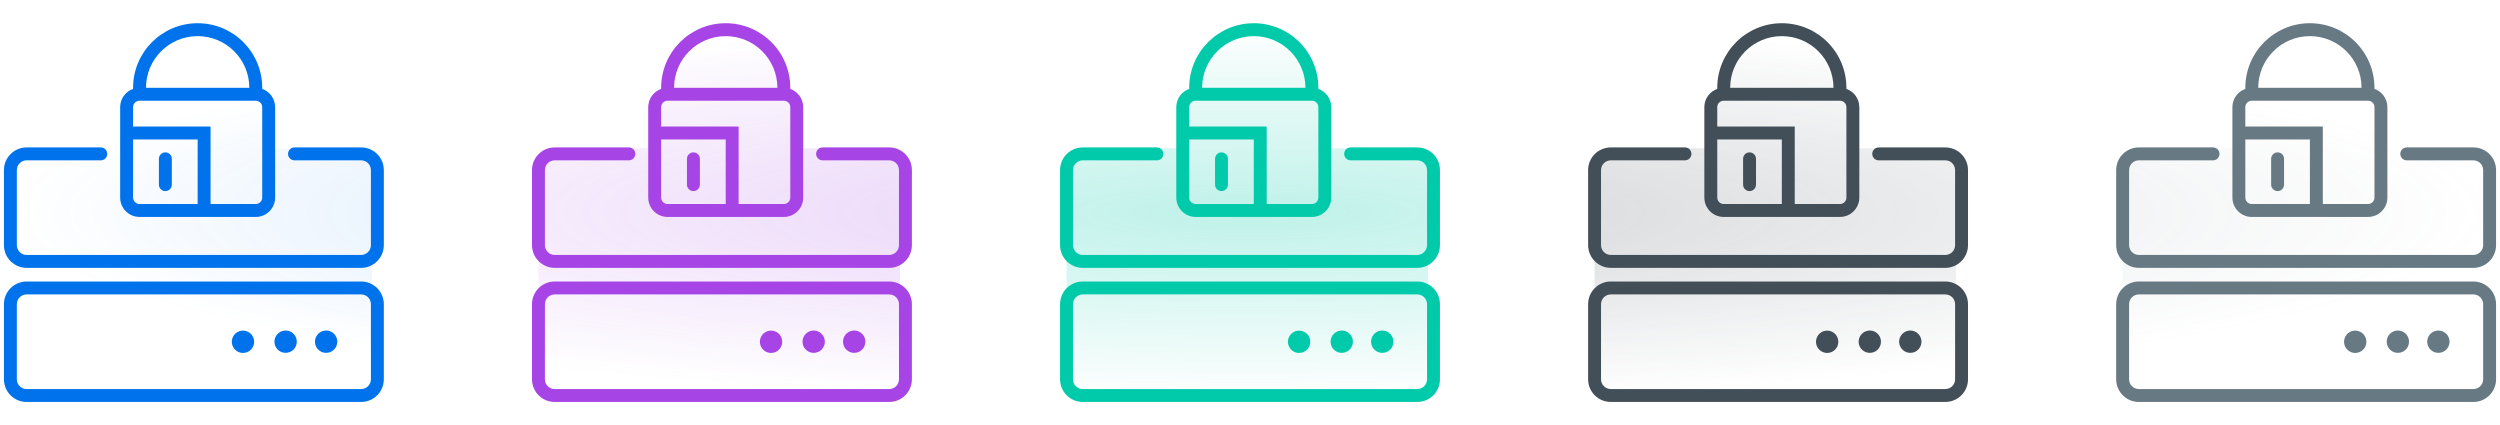 <svg width="294" height="50" viewBox="0 0 294 46" fill="none" xmlns="http://www.w3.org/2000/svg">
<path fill-rule="evenodd" clip-rule="evenodd" d="M264.078 8.74C264.078 4.736 267.314 1.489 271.306 1.489C275.298 1.489 278.535 4.736 278.535 8.74V8.864C279.377 9.162 279.98 9.968 279.98 10.915C279.98 15.282 279.98 15.435 279.98 15.435H289.611C290.283 15.435 290.928 15.704 291.404 16.181C291.88 16.658 292.147 17.305 292.147 17.98V26.419C292.134 28.838 292.147 30.756 292.147 33.035L292.906 41.471C292.906 42.145 292.639 42.792 292.163 43.269C291.688 43.746 291.043 44.014 290.37 44.014H252.158C251.485 44.014 250.84 43.746 250.365 43.269C249.889 42.792 249.622 42.145 249.622 41.471C249.622 33.64 249.622 25.81 249.622 17.98C249.622 17.305 249.889 16.658 250.365 16.181C250.84 15.704 251.485 15.435 252.158 15.435H262.633C262.633 15.435 262.633 15.877 262.633 10.915C262.633 9.968 263.236 9.162 264.078 8.864V8.74Z" fill="url(#paint0_radial_70_2268)" fill-opacity="0.25"/>
<path d="M268.606 16.677C268.606 16.258 268.266 15.918 267.847 15.918C267.427 15.918 267.087 16.258 267.087 16.677V19.715C267.087 20.134 267.427 20.474 267.847 20.474C268.266 20.474 268.606 20.134 268.606 19.715V16.677Z" fill="#677983"/>
<path fill-rule="evenodd" clip-rule="evenodd" d="M271.644 0.73C267.45 0.73 264.05 4.13 264.05 8.324V8.454C263.165 8.766 262.531 9.61 262.531 10.602V21.233C262.531 22.492 263.551 23.512 264.809 23.512H278.478C279.736 23.512 280.756 22.492 280.756 21.233V10.602C280.756 9.61 280.122 8.766 279.237 8.454V8.324C279.237 4.13 275.837 0.73 271.644 0.73ZM277.719 8.324C277.719 4.969 274.999 2.249 271.644 2.249C268.288 2.249 265.569 4.969 265.569 8.324H277.719ZM264.809 9.843C264.39 9.843 264.05 10.183 264.05 10.602V12.88H273.162V21.993H278.478C278.897 21.993 279.237 21.653 279.237 21.233V10.602C279.237 10.183 278.897 9.843 278.478 9.843H264.809ZM264.05 21.233V14.399H271.644V21.993H264.809C264.39 21.993 264.05 21.653 264.05 21.233Z" fill="#677983"/>
<path d="M249.643 16.117C250.142 15.618 250.82 15.337 251.527 15.337H260.253C260.672 15.337 261.012 15.677 261.012 16.096C261.012 16.516 260.672 16.856 260.253 16.856H251.527C251.223 16.856 250.932 16.977 250.717 17.191C250.502 17.406 250.381 17.698 250.381 18.002V26.835C250.383 27.139 250.505 27.43 250.719 27.644C250.934 27.859 251.225 27.981 251.529 27.983H290.871C291.175 27.981 291.466 27.859 291.681 27.644C291.896 27.429 292.017 27.139 292.019 26.835V18.002C292.019 17.698 291.898 17.406 291.684 17.191C291.469 16.977 291.177 16.856 290.873 16.856H283.034C282.615 16.856 282.275 16.516 282.275 16.096C282.275 15.677 282.615 15.337 283.034 15.337H290.873C291.58 15.337 292.258 15.618 292.757 16.117C293.257 16.617 293.538 17.295 293.538 18.002V26.837V26.841C293.534 27.545 293.253 28.22 292.755 28.718C292.256 29.216 291.582 29.498 290.877 29.502L290.873 29.502H251.527L251.523 29.502C250.818 29.498 250.144 29.216 249.646 28.718C249.147 28.22 248.866 27.545 248.862 26.841L248.862 26.837V18.002C248.862 17.295 249.143 16.617 249.643 16.117Z" fill="#677983"/>
<path d="M276.245 39.283C276.461 39.428 276.714 39.505 276.974 39.505C277.146 39.506 277.318 39.473 277.478 39.407C277.637 39.342 277.782 39.245 277.905 39.123C278.027 39.001 278.123 38.856 278.189 38.696C278.254 38.536 278.287 38.365 278.286 38.192C278.286 37.933 278.209 37.679 278.065 37.463C277.921 37.248 277.716 37.079 277.476 36.98C277.236 36.881 276.972 36.855 276.718 36.905C276.463 36.956 276.229 37.081 276.046 37.264C275.862 37.448 275.737 37.682 275.687 37.936C275.636 38.191 275.662 38.455 275.762 38.694C275.861 38.934 276.029 39.139 276.245 39.283Z" fill="#677983"/>
<path d="M281.26 39.274C281.476 39.418 281.73 39.495 281.989 39.495C282.162 39.496 282.333 39.463 282.493 39.398C282.653 39.332 282.798 39.236 282.92 39.113C283.042 38.991 283.139 38.846 283.204 38.686C283.27 38.526 283.303 38.355 283.302 38.183C283.302 37.923 283.225 37.669 283.08 37.454C282.936 37.238 282.731 37.07 282.491 36.97C282.252 36.871 281.988 36.845 281.733 36.896C281.479 36.946 281.245 37.071 281.061 37.255C280.878 37.438 280.753 37.672 280.702 37.927C280.652 38.181 280.678 38.445 280.777 38.685C280.876 38.925 281.045 39.13 281.26 39.274Z" fill="#677983"/>
<path d="M286.023 39.274C286.239 39.418 286.493 39.495 286.752 39.495C286.925 39.496 287.096 39.463 287.256 39.398C287.416 39.332 287.561 39.236 287.683 39.113C287.805 38.991 287.902 38.846 287.967 38.686C288.033 38.526 288.066 38.355 288.064 38.183C288.064 37.923 287.987 37.669 287.843 37.454C287.699 37.238 287.494 37.07 287.254 36.97C287.015 36.871 286.751 36.845 286.496 36.896C286.242 36.946 286.008 37.071 285.824 37.255C285.641 37.438 285.516 37.672 285.465 37.927C285.415 38.181 285.441 38.445 285.54 38.685C285.639 38.925 285.807 39.13 286.023 39.274Z" fill="#677983"/>
<path fill-rule="evenodd" clip-rule="evenodd" d="M249.643 31.886C250.142 31.386 250.82 31.105 251.527 31.105H290.873C291.58 31.105 292.258 31.386 292.757 31.886C293.257 32.385 293.538 33.063 293.538 33.77V42.605C293.538 43.312 293.257 43.99 292.757 44.489C292.258 44.989 291.58 45.27 290.873 45.27H251.527C250.82 45.27 250.142 44.989 249.643 44.489C249.143 43.99 248.862 43.312 248.862 42.605V33.77C248.862 33.063 249.143 32.385 249.643 31.886ZM251.527 32.624C251.223 32.624 250.932 32.745 250.717 32.96C250.502 33.175 250.381 33.466 250.381 33.77V42.605C250.381 42.909 250.502 43.201 250.717 43.415C250.932 43.63 251.223 43.751 251.527 43.751H290.873C291.177 43.751 291.469 43.63 291.684 43.415C291.898 43.201 292.019 42.909 292.019 42.605V33.77C292.019 33.466 291.898 33.175 291.684 32.96C291.469 32.745 291.177 32.624 290.873 32.624H251.527Z" fill="#677983"/>
<path fill-rule="evenodd" clip-rule="evenodd" d="M201.978 8.74C201.978 4.736 205.214 1.489 209.206 1.489C213.198 1.489 216.435 4.736 216.435 8.74V8.864C217.277 9.162 217.88 9.968 217.88 10.915C217.88 15.282 217.88 15.435 217.88 15.435H227.511C228.183 15.435 228.828 15.704 229.304 16.181C229.779 16.658 230.047 17.305 230.047 17.98V26.419C230.034 28.838 230.047 30.756 230.047 33.035L230.806 41.471C230.806 42.145 230.539 42.792 230.063 43.269C229.588 43.746 228.943 44.014 228.27 44.014H190.058C189.385 44.014 188.74 43.746 188.265 43.269C187.789 42.792 187.522 42.145 187.522 41.471C187.522 33.64 187.522 25.81 187.522 17.98C187.522 17.305 187.789 16.658 188.265 16.181C188.74 15.704 189.385 15.435 190.058 15.435H200.533C200.533 15.435 200.533 15.877 200.533 10.915C200.533 9.968 201.136 9.162 201.978 8.864V8.74Z" fill="url(#paint1_radial_70_2268)" fill-opacity="0.25"/>
<path d="M206.506 16.677C206.506 16.258 206.166 15.918 205.747 15.918C205.327 15.918 204.987 16.258 204.987 16.677V19.715C204.987 20.134 205.327 20.474 205.747 20.474C206.166 20.474 206.506 20.134 206.506 19.715V16.677Z" fill="#434F58"/>
<path fill-rule="evenodd" clip-rule="evenodd" d="M209.543 0.73C205.35 0.73 201.95 4.13 201.95 8.324V8.454C201.065 8.766 200.431 9.61 200.431 10.602V21.233C200.431 22.492 201.451 23.512 202.709 23.512H216.378C217.636 23.512 218.656 22.492 218.656 21.233V10.602C218.656 9.61 218.022 8.766 217.137 8.454V8.324C217.137 4.13 213.737 0.73 209.543 0.73ZM215.618 8.324C215.618 4.969 212.899 2.249 209.543 2.249C206.188 2.249 203.468 4.969 203.468 8.324H215.618ZM202.709 9.843C202.29 9.843 201.95 10.183 201.95 10.602V12.88H211.062V21.993H216.378C216.797 21.993 217.137 21.653 217.137 21.233V10.602C217.137 10.183 216.797 9.843 216.378 9.843H202.709ZM201.95 21.233V14.399H209.543V21.993H202.709C202.29 21.993 201.95 21.653 201.95 21.233Z" fill="#434F58"/>
<path d="M187.543 16.117C188.042 15.618 188.72 15.337 189.427 15.337H198.153C198.572 15.337 198.912 15.677 198.912 16.096C198.912 16.516 198.572 16.856 198.153 16.856H189.427C189.123 16.856 188.831 16.977 188.617 17.191C188.402 17.406 188.281 17.698 188.281 18.002V26.835C188.283 27.139 188.404 27.43 188.619 27.644C188.834 27.859 189.125 27.981 189.429 27.983H228.771C229.075 27.981 229.366 27.859 229.581 27.644C229.796 27.429 229.917 27.139 229.919 26.835V18.002C229.919 17.698 229.798 17.406 229.583 17.191C229.369 16.977 229.077 16.856 228.773 16.856H220.934C220.515 16.856 220.175 16.516 220.175 16.096C220.175 15.677 220.515 15.337 220.934 15.337H228.773C229.48 15.337 230.158 15.618 230.657 16.117C231.157 16.617 231.438 17.295 231.438 18.002V26.837L231.438 26.841C231.434 27.545 231.153 28.22 230.655 28.718C230.156 29.216 229.482 29.498 228.777 29.502L228.773 29.502H189.427L189.423 29.502C188.718 29.498 188.044 29.216 187.545 28.718C187.047 28.22 186.766 27.545 186.762 26.841L186.762 26.837V18.002C186.762 17.295 187.043 16.617 187.543 16.117Z" fill="#434F58"/>
<path d="M214.145 39.283C214.36 39.428 214.614 39.505 214.874 39.505C215.046 39.506 215.218 39.473 215.377 39.407C215.537 39.342 215.682 39.245 215.804 39.123C215.927 39.001 216.023 38.856 216.089 38.696C216.154 38.536 216.187 38.365 216.186 38.192C216.186 37.933 216.109 37.679 215.965 37.463C215.821 37.248 215.616 37.079 215.376 36.98C215.136 36.881 214.872 36.855 214.618 36.905C214.363 36.956 214.129 37.081 213.946 37.264C213.762 37.448 213.637 37.682 213.587 37.936C213.536 38.191 213.562 38.455 213.661 38.694C213.761 38.934 213.929 39.139 214.145 39.283Z" fill="#434F58"/>
<path d="M219.16 39.274C219.376 39.418 219.63 39.495 219.889 39.495C220.062 39.496 220.233 39.463 220.393 39.398C220.553 39.332 220.698 39.236 220.82 39.113C220.942 38.991 221.039 38.846 221.104 38.686C221.17 38.527 221.203 38.355 221.201 38.183C221.201 37.923 221.124 37.669 220.98 37.454C220.836 37.238 220.631 37.07 220.391 36.97C220.152 36.871 219.888 36.845 219.633 36.896C219.379 36.946 219.145 37.071 218.961 37.255C218.778 37.438 218.653 37.672 218.602 37.927C218.552 38.181 218.578 38.445 218.677 38.685C218.776 38.925 218.944 39.13 219.16 39.274Z" fill="#434F58"/>
<path d="M223.923 39.274C224.139 39.418 224.393 39.495 224.652 39.495C224.825 39.496 224.996 39.463 225.156 39.398C225.316 39.332 225.461 39.236 225.583 39.113C225.705 38.991 225.801 38.846 225.867 38.686C225.932 38.527 225.966 38.355 225.964 38.183C225.964 37.923 225.887 37.669 225.743 37.454C225.599 37.238 225.394 37.07 225.154 36.97C224.914 36.871 224.651 36.845 224.396 36.896C224.141 36.946 223.908 37.071 223.724 37.255C223.541 37.438 223.416 37.672 223.365 37.927C223.314 38.181 223.34 38.445 223.44 38.685C223.539 38.925 223.707 39.13 223.923 39.274Z" fill="#434F58"/>
<path fill-rule="evenodd" clip-rule="evenodd" d="M187.543 31.886C188.042 31.386 188.72 31.105 189.427 31.105H228.773C229.48 31.105 230.158 31.386 230.657 31.886C231.157 32.385 231.438 33.063 231.438 33.77V42.605C231.438 43.312 231.157 43.99 230.657 44.489C230.158 44.989 229.48 45.27 228.773 45.27H189.427C188.72 45.27 188.042 44.989 187.543 44.489C187.043 43.99 186.762 43.312 186.762 42.605V33.77C186.762 33.063 187.043 32.385 187.543 31.886ZM189.427 32.624C189.123 32.624 188.831 32.745 188.617 32.96C188.402 33.175 188.281 33.466 188.281 33.77V42.605C188.281 42.909 188.402 43.201 188.617 43.415C188.831 43.63 189.123 43.751 189.427 43.751H228.773C229.077 43.751 229.369 43.63 229.583 43.415C229.798 43.201 229.919 42.909 229.919 42.605V33.77C229.919 33.466 229.798 33.175 229.583 32.96C229.369 32.745 229.077 32.624 228.773 32.624H189.427Z" fill="#434F58"/>
<path fill-rule="evenodd" clip-rule="evenodd" d="M139.879 8.74C139.879 4.736 143.115 1.489 147.107 1.489C151.099 1.489 154.335 4.736 154.335 8.74V8.864C155.177 9.162 155.781 9.968 155.781 10.915C155.781 15.282 155.781 15.435 155.781 15.435H165.411C166.084 15.435 166.729 15.704 167.204 16.181C167.68 16.658 167.947 17.305 167.947 17.98V26.419C167.935 28.838 167.947 30.756 167.947 33.035L168.707 41.471C168.707 42.145 168.439 42.792 167.964 43.269C167.488 43.746 166.843 44.014 166.17 44.014H127.958C127.286 44.014 126.641 43.746 126.165 43.269C125.689 42.792 125.422 42.145 125.422 41.471C125.422 33.64 125.422 25.81 125.422 17.98C125.422 17.305 125.689 16.658 126.165 16.181C126.641 15.704 127.286 15.435 127.958 15.435H138.433C138.433 15.435 138.433 15.877 138.433 10.915C138.433 9.968 139.036 9.162 139.879 8.864V8.74Z" fill="url(#paint2_radial_70_2268)" fill-opacity="0.25"/>
<path d="M144.406 16.677C144.406 16.258 144.066 15.918 143.647 15.918C143.228 15.918 142.888 16.258 142.888 16.677V19.715C142.888 20.134 143.228 20.474 143.647 20.474C144.066 20.474 144.406 20.134 144.406 19.715V16.677Z" fill="#00CAAA"/>
<path fill-rule="evenodd" clip-rule="evenodd" d="M147.444 0.73C143.25 0.73 139.85 4.13 139.85 8.324V8.454C138.965 8.766 138.331 9.61 138.331 10.602V21.233C138.331 22.492 139.351 23.512 140.609 23.512H154.278C155.536 23.512 156.556 22.492 156.556 21.233V10.602C156.556 9.61 155.922 8.766 155.038 8.454V8.324C155.038 4.13 151.638 0.73 147.444 0.73ZM153.519 8.324C153.519 4.969 150.799 2.249 147.444 2.249C144.089 2.249 141.369 4.969 141.369 8.324H153.519ZM140.609 9.843C140.19 9.843 139.85 10.183 139.85 10.602V12.88H148.963V21.993H154.278C154.698 21.993 155.038 21.653 155.038 21.233V10.602C155.038 10.183 154.698 9.843 154.278 9.843H140.609ZM139.85 21.233V14.399H147.444V21.993H140.609C140.19 21.993 139.85 21.653 139.85 21.233Z" fill="#00CAAA"/>
<path d="M125.443 16.117C125.943 15.618 126.62 15.337 127.327 15.337H136.053C136.473 15.337 136.813 15.677 136.813 16.096C136.813 16.516 136.473 16.856 136.053 16.856H127.327C127.023 16.856 126.732 16.977 126.517 17.191C126.302 17.406 126.181 17.698 126.181 18.002V26.835C126.183 27.139 126.305 27.43 126.52 27.644C126.735 27.859 127.025 27.981 127.329 27.983H166.671C166.975 27.981 167.266 27.859 167.481 27.644C167.696 27.429 167.817 27.139 167.819 26.835V18.002C167.819 17.698 167.699 17.406 167.484 17.191C167.269 16.977 166.978 16.856 166.674 16.856H158.834C158.415 16.856 158.075 16.516 158.075 16.096C158.075 15.677 158.415 15.337 158.834 15.337H166.674C167.38 15.337 168.058 15.618 168.558 16.117C169.057 16.617 169.338 17.295 169.338 18.002V26.837L169.338 26.841C169.335 27.545 169.053 28.22 168.555 28.718C168.057 29.216 167.382 29.498 166.678 29.502L166.674 29.502H127.327L127.323 29.502C126.619 29.498 125.944 29.216 125.446 28.718C124.948 28.22 124.666 27.545 124.663 26.841L124.663 26.837V18.002C124.663 17.295 124.943 16.617 125.443 16.117Z" fill="#00CAAA"/>
<path d="M152.045 39.283C152.261 39.428 152.515 39.505 152.774 39.505C152.947 39.506 153.118 39.473 153.278 39.407C153.438 39.342 153.583 39.245 153.705 39.123C153.827 39.001 153.924 38.856 153.989 38.696C154.055 38.536 154.088 38.365 154.086 38.192C154.086 37.933 154.009 37.679 153.865 37.463C153.721 37.248 153.516 37.079 153.276 36.98C153.036 36.881 152.773 36.855 152.518 36.905C152.264 36.956 152.03 37.081 151.846 37.264C151.663 37.448 151.538 37.682 151.487 37.936C151.436 38.191 151.462 38.455 151.562 38.694C151.661 38.934 151.829 39.139 152.045 39.283Z" fill="#00CAAA"/>
<path d="M157.061 39.274C157.276 39.418 157.53 39.495 157.79 39.495C157.962 39.496 158.134 39.463 158.293 39.398C158.453 39.332 158.598 39.236 158.72 39.113C158.842 38.991 158.939 38.846 159.005 38.686C159.07 38.526 159.103 38.355 159.102 38.183C159.102 37.923 159.025 37.669 158.881 37.454C158.736 37.238 158.532 37.07 158.292 36.97C158.052 36.871 157.788 36.845 157.534 36.896C157.279 36.946 157.045 37.071 156.862 37.255C156.678 37.438 156.553 37.672 156.503 37.927C156.452 38.181 156.478 38.445 156.577 38.685C156.677 38.925 156.845 39.13 157.061 39.274Z" fill="#00CAAA"/>
<path d="M161.823 39.274C162.039 39.418 162.293 39.495 162.552 39.495C162.725 39.496 162.896 39.463 163.056 39.398C163.216 39.332 163.361 39.236 163.483 39.113C163.605 38.991 163.702 38.846 163.767 38.686C163.833 38.526 163.866 38.355 163.865 38.183C163.865 37.923 163.788 37.669 163.643 37.454C163.499 37.238 163.294 37.07 163.055 36.97C162.815 36.871 162.551 36.845 162.296 36.896C162.042 36.946 161.808 37.071 161.625 37.255C161.441 37.438 161.316 37.672 161.265 37.927C161.215 38.181 161.241 38.445 161.34 38.685C161.439 38.925 161.608 39.13 161.823 39.274Z" fill="#00CAAA"/>
<path fill-rule="evenodd" clip-rule="evenodd" d="M125.443 31.886C125.943 31.386 126.62 31.105 127.327 31.105H166.674C167.38 31.105 168.058 31.386 168.558 31.886C169.057 32.385 169.338 33.063 169.338 33.77V42.605C169.338 43.312 169.057 43.99 168.558 44.489C168.058 44.989 167.38 45.27 166.674 45.27H127.327C126.62 45.27 125.943 44.989 125.443 44.489C124.943 43.99 124.663 43.312 124.663 42.605V33.77C124.663 33.063 124.943 32.385 125.443 31.886ZM127.327 32.624C127.023 32.624 126.732 32.745 126.517 32.96C126.302 33.175 126.181 33.466 126.181 33.77V42.605C126.181 42.909 126.302 43.201 126.517 43.415C126.732 43.63 127.023 43.751 127.327 43.751H166.674C166.978 43.751 167.269 43.63 167.484 43.415C167.699 43.201 167.819 42.909 167.819 42.605V33.77C167.819 33.466 167.699 33.175 167.484 32.96C167.269 32.745 166.978 32.624 166.674 32.624H127.327Z" fill="#00CAAA"/>
<path fill-rule="evenodd" clip-rule="evenodd" d="M77.778 8.74C77.778 4.736 81.015 1.489 85.007 1.489C88.999 1.489 92.235 4.736 92.235 8.74V8.864C93.077 9.162 93.68 9.968 93.68 10.915C93.68 15.282 93.68 15.435 93.68 15.435H103.311C103.983 15.435 104.629 15.704 105.104 16.181C105.58 16.658 105.847 17.305 105.847 17.98V26.419C105.835 28.838 105.847 30.756 105.847 33.035L106.606 41.471C106.606 42.145 106.339 42.792 105.864 43.269C105.388 43.746 104.743 44.014 104.07 44.014H65.858C65.186 44.014 64.541 43.746 64.065 43.269C63.589 42.792 63.322 42.145 63.322 41.471C63.322 33.64 63.322 25.81 63.322 17.98C63.322 17.305 63.589 16.658 64.065 16.181C64.541 15.704 65.186 15.435 65.858 15.435H76.333C76.333 15.435 76.333 15.877 76.333 10.915C76.333 9.968 76.936 9.162 77.778 8.864V8.74Z" fill="url(#paint3_radial_70_2268)" fill-opacity="0.25"/>
<path d="M82.306 16.677C82.306 16.258 81.966 15.918 81.547 15.918C81.127 15.918 80.787 16.258 80.787 16.677V19.715C80.787 20.134 81.127 20.474 81.547 20.474C81.966 20.474 82.306 20.134 82.306 19.715V16.677Z" fill="#A644E5"/>
<path fill-rule="evenodd" clip-rule="evenodd" d="M85.344 0.73C81.15 0.73 77.75 4.13 77.75 8.324V8.454C76.865 8.766 76.231 9.61 76.231 10.602V21.233C76.231 22.492 77.251 23.512 78.509 23.512H92.178C93.436 23.512 94.456 22.492 94.456 21.233V10.602C94.456 9.61 93.822 8.766 92.938 8.454V8.324C92.938 4.13 89.538 0.73 85.344 0.73ZM91.419 8.324C91.419 4.969 88.699 2.249 85.344 2.249C81.989 2.249 79.269 4.969 79.269 8.324H91.419ZM78.509 9.843C78.09 9.843 77.75 10.183 77.75 10.602V12.88H86.862V21.993H92.178C92.597 21.993 92.938 21.653 92.938 21.233V10.602C92.938 10.183 92.597 9.843 92.178 9.843H78.509ZM77.75 21.233V14.399H85.344V21.993H78.509C78.09 21.993 77.75 21.653 77.75 21.233Z" fill="#A644E5"/>
<path d="M63.343 16.117C63.843 15.618 64.52 15.337 65.227 15.337H73.953C74.373 15.337 74.713 15.677 74.713 16.096C74.713 16.516 74.373 16.856 73.953 16.856H65.227C64.923 16.856 64.632 16.977 64.417 17.191C64.202 17.406 64.081 17.698 64.081 18.002V26.835C64.083 27.139 64.205 27.43 64.42 27.644C64.635 27.859 64.925 27.981 65.229 27.983H104.571C104.875 27.981 105.166 27.859 105.381 27.644C105.596 27.429 105.717 27.139 105.719 26.835V18.002C105.719 17.698 105.599 17.406 105.384 17.191C105.169 16.977 104.877 16.856 104.574 16.856H96.734C96.315 16.856 95.975 16.516 95.975 16.096C95.975 15.677 96.315 15.337 96.734 15.337H104.574C105.28 15.337 105.958 15.618 106.458 16.117C106.957 16.617 107.238 17.295 107.238 18.002V26.837L107.238 26.841C107.234 27.545 106.953 28.22 106.455 28.718C105.957 29.216 105.282 29.498 104.577 29.502L104.574 29.502H65.227L65.223 29.502C64.519 29.498 63.844 29.216 63.346 28.718C62.847 28.22 62.566 27.545 62.562 26.841L62.562 26.837V18.002C62.562 17.295 62.843 16.617 63.343 16.117Z" fill="#A644E5"/>
<path d="M89.945 39.283C90.161 39.428 90.415 39.505 90.674 39.505C90.847 39.506 91.018 39.473 91.178 39.407C91.338 39.342 91.483 39.245 91.605 39.123C91.727 39.001 91.823 38.856 91.889 38.696C91.954 38.536 91.987 38.365 91.986 38.192C91.986 37.933 91.909 37.679 91.765 37.463C91.621 37.248 91.416 37.079 91.176 36.98C90.936 36.881 90.672 36.855 90.418 36.905C90.163 36.956 89.93 37.081 89.746 37.264C89.563 37.448 89.438 37.682 89.387 37.936C89.336 38.191 89.362 38.455 89.462 38.694C89.561 38.934 89.729 39.139 89.945 39.283Z" fill="#A644E5"/>
<path d="M94.96 39.274C95.176 39.418 95.43 39.495 95.689 39.495C95.862 39.496 96.033 39.463 96.193 39.398C96.353 39.332 96.498 39.236 96.62 39.113C96.742 38.991 96.839 38.846 96.904 38.686C96.97 38.527 97.003 38.355 97.002 38.183C97.002 37.923 96.925 37.669 96.781 37.454C96.636 37.238 96.431 37.07 96.192 36.97C95.952 36.871 95.688 36.845 95.433 36.896C95.179 36.946 94.945 37.071 94.762 37.255C94.578 37.438 94.453 37.672 94.403 37.927C94.352 38.181 94.378 38.445 94.477 38.685C94.576 38.925 94.745 39.13 94.96 39.274Z" fill="#A644E5"/>
<path d="M99.723 39.274C99.939 39.418 100.193 39.495 100.452 39.495C100.625 39.496 100.796 39.463 100.956 39.398C101.116 39.332 101.261 39.236 101.383 39.113C101.505 38.991 101.602 38.846 101.667 38.686C101.733 38.527 101.766 38.355 101.765 38.183C101.765 37.923 101.688 37.669 101.543 37.454C101.399 37.238 101.194 37.07 100.954 36.97C100.715 36.871 100.451 36.845 100.196 36.896C99.942 36.946 99.708 37.071 99.525 37.255C99.341 37.438 99.216 37.672 99.165 37.927C99.115 38.181 99.141 38.445 99.24 38.685C99.339 38.925 99.507 39.13 99.723 39.274Z" fill="#A644E5"/>
<path fill-rule="evenodd" clip-rule="evenodd" d="M63.343 31.886C63.843 31.386 64.52 31.105 65.227 31.105H104.574C105.28 31.105 105.958 31.386 106.458 31.886C106.957 32.385 107.238 33.063 107.238 33.77V42.605C107.238 43.312 106.957 43.99 106.458 44.489C105.958 44.989 105.28 45.27 104.574 45.27H65.227C64.52 45.27 63.843 44.989 63.343 44.489C62.843 43.99 62.562 43.312 62.562 42.605V33.77C62.562 33.063 62.843 32.385 63.343 31.886ZM65.227 32.624C64.923 32.624 64.632 32.745 64.417 32.96C64.202 33.175 64.081 33.466 64.081 33.77V42.605C64.081 42.909 64.202 43.201 64.417 43.415C64.632 43.63 64.923 43.751 65.227 43.751H104.574C104.877 43.751 105.169 43.63 105.384 43.415C105.599 43.201 105.719 42.909 105.719 42.605V33.77C105.719 33.466 105.599 33.175 105.384 32.96C105.169 32.745 104.877 32.624 104.574 32.624H65.227Z" fill="#A644E5"/>
<path fill-rule="evenodd" clip-rule="evenodd" d="M15.678 8.74C15.678 4.736 18.915 1.489 22.907 1.489C26.899 1.489 30.135 4.736 30.135 8.74V8.864C30.977 9.162 31.58 9.968 31.58 10.915C31.58 15.282 31.58 15.435 31.58 15.435H41.211C41.883 15.435 42.528 15.704 43.004 16.181C43.48 16.658 43.747 17.305 43.747 17.98V26.419C43.735 28.838 43.747 30.756 43.747 33.035L44.506 41.471C44.506 42.145 44.239 42.792 43.764 43.269C43.288 43.746 42.643 44.014 41.97 44.014H3.758C3.086 44.014 2.44 43.746 1.965 43.269C1.489 42.792 1.222 42.145 1.222 41.471C1.222 33.64 1.222 25.81 1.222 17.98C1.222 17.305 1.489 16.658 1.965 16.181C2.44 15.704 3.086 15.435 3.758 15.435H14.233C14.233 15.435 14.233 15.877 14.233 10.915C14.233 9.968 14.836 9.162 15.678 8.864V8.74Z" fill="url(#paint4_radial_70_2268)" fill-opacity="0.25"/>
<path d="M20.206 16.677C20.206 16.258 19.866 15.918 19.447 15.918C19.027 15.918 18.687 16.258 18.687 16.677V19.715C18.687 20.134 19.027 20.474 19.447 20.474C19.866 20.474 20.206 20.134 20.206 19.715V16.677Z" fill="#0073EC"/>
<path fill-rule="evenodd" clip-rule="evenodd" d="M23.244 0.73C19.05 0.73 15.65 4.13 15.65 8.324V8.454C14.765 8.766 14.131 9.61 14.131 10.602V21.233C14.131 22.492 15.151 23.512 16.409 23.512H30.078C31.336 23.512 32.356 22.492 32.356 21.233V10.602C32.356 9.61 31.722 8.766 30.837 8.454V8.324C30.837 4.13 27.438 0.73 23.244 0.73ZM29.319 8.324C29.319 4.969 26.599 2.249 23.244 2.249C19.889 2.249 17.169 4.969 17.169 8.324H29.319ZM16.409 9.843C15.99 9.843 15.65 10.183 15.65 10.602V12.88H24.762V21.993H30.078C30.497 21.993 30.837 21.653 30.837 21.233V10.602C30.837 10.183 30.497 9.843 30.078 9.843H16.409ZM15.65 21.233V14.399H23.244V21.993H16.409C15.99 21.993 15.65 21.653 15.65 21.233Z" fill="#0073EC"/>
<path d="M1.243 16.117C1.743 15.618 2.42 15.337 3.127 15.337H11.853C12.272 15.337 12.612 15.677 12.612 16.096C12.612 16.516 12.272 16.856 11.853 16.856H3.127C2.823 16.856 2.532 16.977 2.317 17.191C2.102 17.406 1.981 17.698 1.981 18.002V26.835C1.983 27.139 2.105 27.43 2.32 27.644C2.534 27.859 2.825 27.981 3.129 27.983H42.471C42.775 27.981 43.066 27.859 43.281 27.644C43.496 27.429 43.617 27.139 43.619 26.835V18.002C43.619 17.698 43.498 17.406 43.284 17.191C43.069 16.977 42.777 16.856 42.474 16.856H34.634C34.215 16.856 33.875 16.516 33.875 16.096C33.875 15.677 34.215 15.337 34.634 15.337H42.474C43.18 15.337 43.858 15.618 44.358 16.117C44.857 16.617 45.138 17.295 45.138 18.002V26.837L45.138 26.841C45.134 27.545 44.853 28.22 44.355 28.718C43.856 29.216 43.182 29.498 42.477 29.502L42.474 29.502H3.127L3.123 29.502C2.419 29.498 1.744 29.216 1.246 28.718C0.747 28.22 0.466 27.545 0.462 26.841L0.462 26.837V18.002C0.462 17.295 0.743 16.617 1.243 16.117Z" fill="#0073EC"/>
<path d="M27.845 39.283C28.061 39.428 28.314 39.505 28.574 39.505C28.747 39.506 28.918 39.473 29.078 39.407C29.237 39.342 29.383 39.245 29.505 39.123C29.627 39.001 29.723 38.856 29.789 38.696C29.854 38.536 29.887 38.365 29.886 38.192C29.886 37.933 29.809 37.679 29.665 37.463C29.521 37.248 29.316 37.079 29.076 36.98C28.836 36.881 28.573 36.855 28.318 36.905C28.063 36.956 27.83 37.081 27.646 37.264C27.462 37.448 27.338 37.682 27.287 37.936C27.236 38.191 27.262 38.455 27.362 38.694C27.461 38.934 27.629 39.139 27.845 39.283Z" fill="#0073EC"/>
<path d="M32.86 39.274C33.076 39.418 33.33 39.495 33.589 39.495C33.762 39.496 33.933 39.463 34.093 39.398C34.253 39.332 34.398 39.236 34.52 39.113C34.642 38.991 34.739 38.846 34.804 38.686C34.87 38.526 34.903 38.355 34.902 38.183C34.902 37.923 34.825 37.669 34.681 37.454C34.536 37.238 34.331 37.07 34.092 36.97C33.852 36.871 33.588 36.845 33.333 36.896C33.079 36.946 32.845 37.071 32.662 37.255C32.478 37.438 32.353 37.672 32.302 37.927C32.252 38.181 32.278 38.445 32.377 38.685C32.476 38.925 32.645 39.13 32.86 39.274Z" fill="#0073EC"/>
<path d="M37.623 39.274C37.839 39.418 38.093 39.495 38.352 39.495C38.525 39.496 38.696 39.463 38.856 39.398C39.016 39.332 39.161 39.236 39.283 39.113C39.405 38.991 39.502 38.846 39.567 38.686C39.633 38.526 39.666 38.355 39.664 38.183C39.664 37.923 39.587 37.669 39.443 37.454C39.299 37.238 39.094 37.07 38.854 36.97C38.615 36.871 38.351 36.845 38.096 36.896C37.842 36.946 37.608 37.071 37.424 37.255C37.241 37.438 37.116 37.672 37.065 37.927C37.015 38.181 37.041 38.445 37.14 38.685C37.239 38.925 37.407 39.13 37.623 39.274Z" fill="#0073EC"/>
<path fill-rule="evenodd" clip-rule="evenodd" d="M1.243 31.886C1.742 31.386 2.42 31.105 3.127 31.105H42.474C43.18 31.105 43.858 31.386 44.358 31.886C44.857 32.385 45.138 33.063 45.138 33.77V42.605C45.138 43.312 44.857 43.99 44.358 44.489C43.858 44.989 43.18 45.27 42.474 45.27H3.127C2.42 45.27 1.743 44.989 1.243 44.489C0.743 43.99 0.462 43.312 0.462 42.605V33.77C0.462 33.063 0.743 32.385 1.243 31.886ZM3.127 32.624C2.823 32.624 2.532 32.745 2.317 32.96C2.102 33.175 1.981 33.466 1.981 33.77V42.605C1.981 42.909 2.102 43.201 2.317 43.415C2.532 43.63 2.823 43.751 3.127 43.751H42.474C42.777 43.751 43.069 43.63 43.284 43.415C43.498 43.201 43.619 42.909 43.619 42.605V33.77C43.619 33.466 43.498 33.175 43.284 32.96C43.069 32.745 42.777 32.624 42.474 32.624H3.127Z" fill="#0073EC"/>
<defs>
<radialGradient id="paint0_radial_70_2268" cx="0" cy="0" r="1" gradientUnits="userSpaceOnUse" gradientTransform="translate(147 23) rotate(90) scale(22.27 146.538)">
<stop stop-color="#677983"/>
<stop offset="1" stop-color="#677983" stop-opacity="0"/>
</radialGradient>
<radialGradient id="paint1_radial_70_2268" cx="0" cy="0" r="1" gradientUnits="userSpaceOnUse" gradientTransform="translate(147 23) rotate(90) scale(22.27 146.538)">
<stop stop-color="#434F58"/>
<stop offset="1" stop-color="#434F58" stop-opacity="0"/>
</radialGradient>
<radialGradient id="paint2_radial_70_2268" cx="0" cy="0" r="1" gradientUnits="userSpaceOnUse" gradientTransform="translate(147 23) rotate(90) scale(22.27 146.538)">
<stop stop-color="#00CAAA"/>
<stop offset="1" stop-color="#00CAAA" stop-opacity="0"/>
</radialGradient>
<radialGradient id="paint3_radial_70_2268" cx="0" cy="0" r="1" gradientUnits="userSpaceOnUse" gradientTransform="translate(147 23) rotate(90) scale(22.27 146.538)">
<stop stop-color="#A644E5"/>
<stop offset="1" stop-color="#A644E5" stop-opacity="0"/>
</radialGradient>
<radialGradient id="paint4_radial_70_2268" cx="0" cy="0" r="1" gradientUnits="userSpaceOnUse" gradientTransform="translate(147 23) rotate(90) scale(22.27 146.538)">
<stop stop-color="#0073EC"/>
<stop offset="1" stop-color="#0073EC" stop-opacity="0"/>
</radialGradient>
</defs>
</svg>
